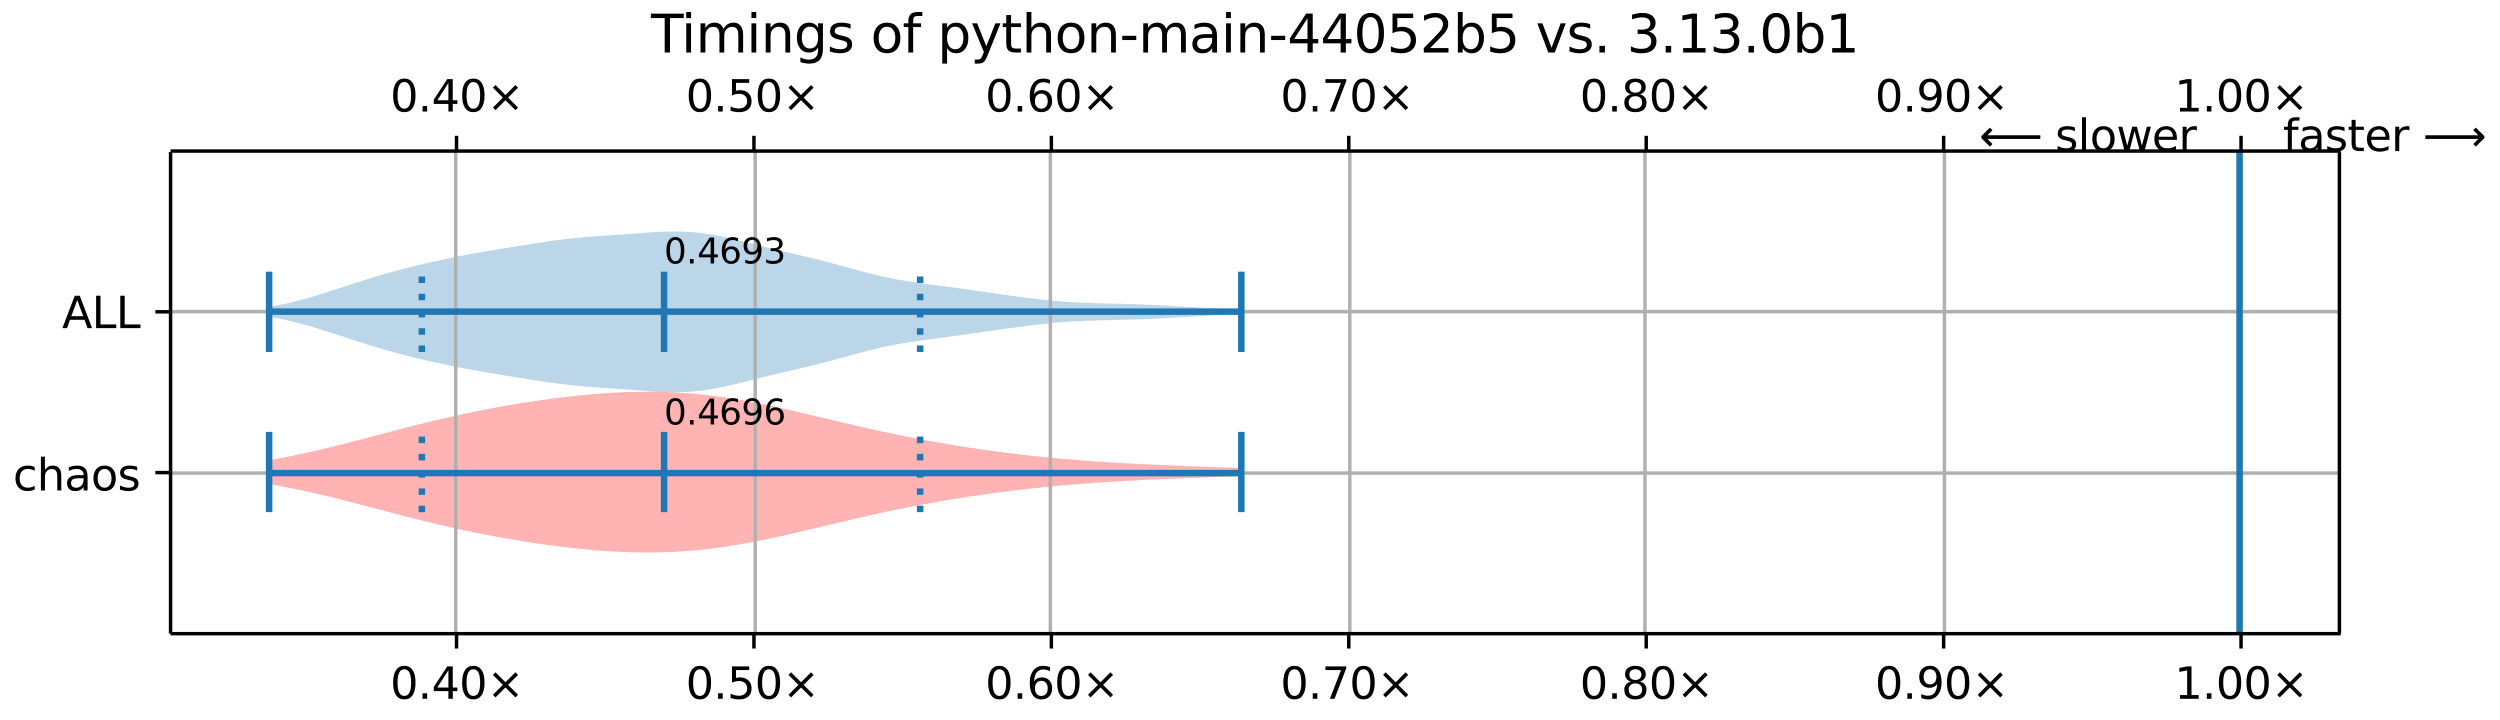 <?xml version="1.0" encoding="UTF-8"?>
<!DOCTYPE svg  PUBLIC '-//W3C//DTD SVG 1.1//EN'  'http://www.w3.org/Graphics/SVG/1.1/DTD/svg11.dtd'>
<svg width="576pt" height="166pt" version="1.1" viewBox="0 0 576 166" xmlns="http://www.w3.org/2000/svg" xmlns:xlink="http://www.w3.org/1999/xlink">
<defs>
<style type="text/css">*{stroke-linejoin: round; stroke-linecap: butt}</style>
</defs>
<path d="m0 166h576v-166h-576z" fill="#fff"/>
<path d="m39.3 146h500v-111h-500z" fill="#fff"/>
<path d="m62 106v5.53l2.27 0.401 2.27 0.433 2.27 0.464 2.27 0.492 2.27 0.518 2.27 0.541 2.27 0.56 2.27 0.575 2.27 0.587 2.27 0.594 9.06 2.37 2.27 0.573 2.27 0.56 2.27 0.544 2.27 0.528 2.27 0.51 2.27 0.491 2.27 0.471 2.27 0.452 2.27 0.431 2.27 0.411 2.27 0.39 2.27 0.369 2.27 0.348 2.27 0.326 2.27 0.304 2.27 0.281 2.27 0.256 2.27 0.231 2.27 0.204 2.27 0.175 2.27 0.144 2.27 0.111 2.27 0.075 2.27 0.038 2.27-0.002 2.27-0.044 2.27-0.087 2.27-0.131 2.27-0.175 2.27-0.22 2.27-0.263 2.27-0.305 2.27-0.345 2.27-0.382 2.27-0.416 2.27-0.446 2.27-0.472 2.27-0.494 2.27-0.511 11.3-2.67 2.27-0.533 2.27-0.525 2.27-0.514 2.27-0.502 2.27-0.488 2.27-0.472 2.27-0.456 2.27-0.439 2.27-0.422 2.27-0.405 2.27-0.389 2.27-0.372 2.27-0.356 2.27-0.34 2.27-0.325 2.27-0.309 2.27-0.294 2.27-0.278 2.27-0.263 2.27-0.247 2.27-0.232 2.27-0.217 2.27-0.202 2.27-0.188 2.27-0.174 2.27-0.162 2.27-0.15 2.27-0.139 2.27-0.129 2.27-0.12 2.27-0.113 2.27-0.106 2.27-0.1 2.27-0.095 2.27-0.091 2.27-0.087 2.27-0.085 2.27-0.082 2.27-0.081 2.27-0.079 2.27-0.078v-1.83l-2.27-0.078-2.27-0.079-2.27-0.081-2.27-0.082-2.27-0.085-2.27-0.087-2.27-0.091-2.27-0.095-2.27-0.1-2.27-0.106-2.27-0.113-2.27-0.12-2.27-0.129-2.27-0.139-2.27-0.15-2.27-0.162-2.27-0.174-2.27-0.188-2.27-0.202-2.27-0.217-2.27-0.232-2.27-0.247-2.27-0.263-2.27-0.278-2.27-0.294-2.27-0.309-2.27-0.325-2.27-0.34-2.27-0.356-2.27-0.372-2.27-0.389-2.27-0.405-2.27-0.422-2.27-0.439-2.27-0.456-2.27-0.472-2.27-0.488-2.27-0.502-2.27-0.514-2.27-0.525-2.27-0.533-2.27-0.538-6.8-1.61-2.27-0.524-2.27-0.511-2.27-0.494-2.27-0.472-2.27-0.446-2.27-0.416-2.27-0.382-2.27-0.345-2.27-0.305-2.27-0.263-2.27-0.22-2.27-0.175-2.27-0.131-2.27-0.087-2.27-0.044-2.27-0.002-2.27 0.038-2.27 0.075-2.27 0.111-2.27 0.144-2.27 0.175-2.27 0.204-2.27 0.231-2.27 0.256-2.27 0.281-2.27 0.304-2.27 0.326-2.27 0.348-2.27 0.369-2.27 0.39-2.27 0.411-2.27 0.431-2.27 0.452-2.27 0.471-2.27 0.491-2.27 0.51-2.27 0.528-2.27 0.544-2.27 0.56-4.53 1.16-9.06 2.38-2.27 0.587-2.27 0.575-2.27 0.56-2.27 0.541-2.27 0.518-2.27 0.492-2.27 0.464-2.27 0.433-2.27 0.401z" clip-path="url(#b)" fill="#f00" fill-opacity=".3"/>
<path d="m62 70.7v2.29l2.27 0.409 2.27 0.487 2.27 0.56 2.27 0.624 2.27 0.676 2.27 0.714 2.27 0.736 4.53 1.48 2.27 0.717 2.27 0.689 2.27 0.657 2.27 0.624 2.27 0.592 2.27 0.563 2.27 0.537 2.27 0.513 2.27 0.49 2.27 0.467 2.27 0.443 2.27 0.419 2.27 0.399 6.8 1.12 4.53 0.717 2.27 0.342 2.27 0.32 2.27 0.29 2.27 0.253 2.27 0.214 2.27 0.181 4.53 0.31 2.27 0.156 2.27 0.167 2.27 0.171 2.27 0.16 2.27 0.123 2.27 0.059 2.27-0.029 2.27-0.132 2.27-0.24 2.27-0.342 2.27-0.431 2.27-0.5 2.27-0.548 4.53-1.15 2.27-0.564 2.27-0.546 2.27-0.531 4.53-1.06 2.27-0.558 2.27-0.587 2.27-0.613 2.27-0.626 2.27-0.621 2.27-0.595 2.27-0.55 2.27-0.493 2.27-0.432 2.27-0.377 2.27-0.335 2.27-0.31 6.8-0.91 9.06-1.29 2.27-0.319 2.27-0.311 2.27-0.297 2.27-0.277 2.27-0.249 2.27-0.216 2.27-0.178 2.27-0.139 2.27-0.104 2.27-0.075 2.27-0.057 4.53-0.105 2.27-0.067 2.27-0.085 2.27-0.103 13.6-0.773 2.27-0.123 2.27-0.118 2.27-0.11v-0.89l-2.27-0.11-2.27-0.118-2.27-0.123-2.27-0.128-2.27-0.132-6.8-0.395-2.27-0.118-2.27-0.103-2.27-0.085-2.27-0.067-4.53-0.105-2.27-0.057-2.27-0.075-2.27-0.104-2.27-0.139-2.27-0.178-2.27-0.216-2.27-0.249-2.27-0.277-2.27-0.297-2.27-0.311-2.27-0.319-2.27-0.324-6.8-0.966-6.8-0.91-2.27-0.31-2.27-0.335-2.27-0.377-2.27-0.432-2.27-0.493-2.27-0.55-2.27-0.595-2.27-0.621-2.27-0.626-2.27-0.613-2.27-0.587-2.27-0.558-6.8-1.59-2.27-0.546-2.27-0.564-4.53-1.15-2.27-0.548-2.27-0.5-2.27-0.431-2.27-0.342-2.27-0.24-2.27-0.132-2.27-0.029-2.27 0.059-2.27 0.123-2.27 0.16-2.27 0.171-2.27 0.167-2.27 0.156-4.53 0.31-2.27 0.181-2.27 0.214-2.27 0.253-2.27 0.29-2.27 0.32-2.27 0.342-6.8 1.08-4.53 0.756-2.27 0.399-2.27 0.419-2.27 0.443-2.27 0.467-2.27 0.49-2.27 0.513-2.27 0.537-2.27 0.563-2.27 0.592-2.27 0.624-2.27 0.657-2.27 0.689-2.27 0.717-4.53 1.48-2.27 0.736-2.27 0.714-2.27 0.676-2.27 0.624-2.27 0.56-2.27 0.487-2.27 0.409z" clip-path="url(#b)" fill="#1f77b4" fill-opacity=".3"/>
<path d="m105 146v-111" clip-path="url(#b)" fill="none" stroke="#b0b0b0" stroke-linecap="square" stroke-width=".8"/>
<defs>
<path id="e" d="m0 0v3.5" stroke="#000" stroke-width=".8"/>
</defs>
<use x="105.184" y="145.922" stroke="#000000" stroke-width=".8" xlink:href="#e"/>
<defs>
<path id="f" d="m0 0v-3.5" stroke="#000" stroke-width=".8"/>
</defs>
<use x="105.184" y="34.796" stroke="#000000" stroke-width=".8" xlink:href="#f"/>
<g transform="translate(89.9 161) scale(.1 -.1)">
<defs>
<path id="a" transform="scale(.016)" d="m2034 4250q-487 0-733-480-245-479-245-1442 0-959 245-1439 246-480 733-480 491 0 736 480 246 480 246 1439 0 963-246 1442-245 480-736 480zm0 500q785 0 1199-621 414-620 414-1801 0-1178-414-1799-414-620-1199-620-784 0-1198 620-414 621-414 1799 0 1181 414 1801 414 621 1198 621z"/>
<path id="c" transform="scale(.016)" d="m684 794h660v-794h-660v794z"/>
<path id="g" transform="scale(.016)" d="m2419 4116-1594-2491h1594v2491zm-166 550h794v-3041h666v-525h-666v-1100h-628v1100h-2106v609l1940 2957z"/>
<path id="d" transform="scale(.016)" d="m4488 3438-1429-1435 1429-1428-372-378-1435 1434-1434-1434-369 378 1425 1428-1425 1435 369 378 1434-1435 1435 1435 372-378z"/>
</defs>
<use xlink:href="#a"/>
<use x="63.623" xlink:href="#c"/>
<use x="95.41" xlink:href="#g"/>
<use x="159.033" xlink:href="#a"/>
<use x="222.656" xlink:href="#d"/>
</g>
<g transform="translate(89.9 25.7) scale(.1 -.1)">
<use xlink:href="#a"/>
<use x="63.623" xlink:href="#c"/>
<use x="95.41" xlink:href="#g"/>
<use x="159.033" xlink:href="#a"/>
<use x="222.656" xlink:href="#d"/>
</g>
<path d="m174 146v-111" clip-path="url(#b)" fill="none" stroke="#b0b0b0" stroke-linecap="square" stroke-width=".8"/>
<use x="173.71" y="145.922" stroke="#000000" stroke-width=".8" xlink:href="#e"/>
<use x="173.71" y="34.796" stroke="#000000" stroke-width=".8" xlink:href="#f"/>
<g transform="translate(158 161) scale(.1 -.1)">
<defs>
<path id="l" transform="scale(.016)" d="m691 4666h2478v-532h-1900v-1143q137 47 274 70 138 23 276 23 781 0 1237-428 457-428 457-1159 0-753-469-1171-469-417-1322-417-294 0-599 50-304 50-629 150v635q281-153 581-228t634-75q541 0 856 284 316 284 316 772 0 487-316 771-315 285-856 285-253 0-505-56-251-56-513-175v2344z"/>
</defs>
<use xlink:href="#a"/>
<use x="63.623" xlink:href="#c"/>
<use x="95.41" xlink:href="#l"/>
<use x="159.033" xlink:href="#a"/>
<use x="222.656" xlink:href="#d"/>
</g>
<g transform="translate(158 25.7) scale(.1 -.1)">
<use xlink:href="#a"/>
<use x="63.623" xlink:href="#c"/>
<use x="95.41" xlink:href="#l"/>
<use x="159.033" xlink:href="#a"/>
<use x="222.656" xlink:href="#d"/>
</g>
<path d="m242 146v-111" clip-path="url(#b)" fill="none" stroke="#b0b0b0" stroke-linecap="square" stroke-width=".8"/>
<use x="242.235" y="145.922" stroke="#000000" stroke-width=".8" xlink:href="#e"/>
<use x="242.235" y="34.796" stroke="#000000" stroke-width=".8" xlink:href="#f"/>
<g transform="translate(227 161) scale(.1 -.1)">
<defs>
<path id="i" transform="scale(.016)" d="m2113 2584q-425 0-674-291-248-290-248-796 0-503 248-796 249-292 674-292t673 292q248 293 248 796 0 506-248 796-248 291-673 291zm1253 1979v-575q-238 112-480 171-242 60-480 60-625 0-955-422-329-422-376-1275 184 272 462 417 279 145 613 145 703 0 1111-427 408-426 408-1160 0-719-425-1154-425-434-1131-434-810 0-1238 620-428 621-428 1799 0 1106 525 1764t1409 658q238 0 480-47t505-140z"/>
</defs>
<use xlink:href="#a"/>
<use x="63.623" xlink:href="#c"/>
<use x="95.41" xlink:href="#i"/>
<use x="159.033" xlink:href="#a"/>
<use x="222.656" xlink:href="#d"/>
</g>
<g transform="translate(227 25.7) scale(.1 -.1)">
<use xlink:href="#a"/>
<use x="63.623" xlink:href="#c"/>
<use x="95.41" xlink:href="#i"/>
<use x="159.033" xlink:href="#a"/>
<use x="222.656" xlink:href="#d"/>
</g>
<path d="m311 146v-111" clip-path="url(#b)" fill="none" stroke="#b0b0b0" stroke-linecap="square" stroke-width=".8"/>
<use x="310.761" y="145.922" stroke="#000000" stroke-width=".8" xlink:href="#e"/>
<use x="310.761" y="34.796" stroke="#000000" stroke-width=".8" xlink:href="#f"/>
<g transform="translate(295 161) scale(.1 -.1)">
<defs>
<path id="ab" transform="scale(.016)" d="m525 4666h3e3v-269l-1694-4397h-659l1594 4134h-2241v532z"/>
</defs>
<use xlink:href="#a"/>
<use x="63.623" xlink:href="#c"/>
<use x="95.41" xlink:href="#ab"/>
<use x="159.033" xlink:href="#a"/>
<use x="222.656" xlink:href="#d"/>
</g>
<g transform="translate(295 25.7) scale(.1 -.1)">
<use xlink:href="#a"/>
<use x="63.623" xlink:href="#c"/>
<use x="95.41" xlink:href="#ab"/>
<use x="159.033" xlink:href="#a"/>
<use x="222.656" xlink:href="#d"/>
</g>
<path d="m379 146v-111" clip-path="url(#b)" fill="none" stroke="#b0b0b0" stroke-linecap="square" stroke-width=".8"/>
<use x="379.287" y="145.922" stroke="#000000" stroke-width=".8" xlink:href="#e"/>
<use x="379.287" y="34.796" stroke="#000000" stroke-width=".8" xlink:href="#f"/>
<g transform="translate(364 161) scale(.1 -.1)">
<defs>
<path id="aa" transform="scale(.016)" d="m2034 2216q-450 0-708-241-257-241-257-662 0-422 257-663 258-241 708-241t709 242q260 243 260 662 0 421-258 662-257 241-711 241zm-631 268q-406 100-633 378-226 279-226 679 0 559 398 884 399 325 1092 325 697 0 1094-325t397-884q0-400-227-679-226-278-629-378 456-106 710-416 255-309 255-755 0-679-414-1042-414-362-1186-362-771 0-1186 362-414 363-414 1042 0 446 256 755 257 310 713 416zm-231 997q0-362 226-565 227-203 636-203 407 0 636 203 230 203 230 565 0 363-230 566-229 203-636 203-409 0-636-203-226-203-226-566z"/>
</defs>
<use xlink:href="#a"/>
<use x="63.623" xlink:href="#c"/>
<use x="95.41" xlink:href="#aa"/>
<use x="159.033" xlink:href="#a"/>
<use x="222.656" xlink:href="#d"/>
</g>
<g transform="translate(364 25.7) scale(.1 -.1)">
<use xlink:href="#a"/>
<use x="63.623" xlink:href="#c"/>
<use x="95.41" xlink:href="#aa"/>
<use x="159.033" xlink:href="#a"/>
<use x="222.656" xlink:href="#d"/>
</g>
<path d="m448 146v-111" clip-path="url(#b)" fill="none" stroke="#b0b0b0" stroke-linecap="square" stroke-width=".8"/>
<use x="447.812" y="145.922" stroke="#000000" stroke-width=".8" xlink:href="#e"/>
<use x="447.812" y="34.796" stroke="#000000" stroke-width=".8" xlink:href="#f"/>
<g transform="translate(432 161) scale(.1 -.1)">
<defs>
<path id="k" transform="scale(.016)" d="m703 97v575q238-113 481-172 244-59 479-59 625 0 954 420 330 420 377 1277-181-269-460-413-278-144-615-144-700 0-1108 423-408 424-408 1159 0 718 425 1152 425 435 1131 435 810 0 1236-621 427-620 427-1801 0-1103-524-1761-523-658-1407-658-238 0-482 47-243 47-506 141zm1256 1978q425 0 673 290 249 291 249 798 0 503-249 795-248 292-673 292t-673-292-248-795q0-507 248-798 248-290 673-290z"/>
</defs>
<use xlink:href="#a"/>
<use x="63.623" xlink:href="#c"/>
<use x="95.41" xlink:href="#k"/>
<use x="159.033" xlink:href="#a"/>
<use x="222.656" xlink:href="#d"/>
</g>
<g transform="translate(432 25.7) scale(.1 -.1)">
<use xlink:href="#a"/>
<use x="63.623" xlink:href="#c"/>
<use x="95.41" xlink:href="#k"/>
<use x="159.033" xlink:href="#a"/>
<use x="222.656" xlink:href="#d"/>
</g>
<path d="m516 146v-111" clip-path="url(#b)" fill="none" stroke="#b0b0b0" stroke-linecap="square" stroke-width=".8"/>
<use x="516.338" y="145.922" stroke="#000000" stroke-width=".8" xlink:href="#e"/>
<use x="516.338" y="34.796" stroke="#000000" stroke-width=".8" xlink:href="#f"/>
<g transform="translate(501 161) scale(.1 -.1)">
<defs>
<path id="m" transform="scale(.016)" d="m794 531h1031v3560l-1122-225v575l1116 225h631v-4135h1031v-531h-2687v531z"/>
</defs>
<use xlink:href="#m"/>
<use x="63.623" xlink:href="#c"/>
<use x="95.41" xlink:href="#a"/>
<use x="159.033" xlink:href="#a"/>
<use x="222.656" xlink:href="#d"/>
</g>
<g transform="translate(501 25.7) scale(.1 -.1)">
<use xlink:href="#m"/>
<use x="63.623" xlink:href="#c"/>
<use x="95.41" xlink:href="#a"/>
<use x="159.033" xlink:href="#a"/>
<use x="222.656" xlink:href="#d"/>
</g>
<path d="m39.3 109h500" clip-path="url(#b)" fill="none" stroke="#b0b0b0" stroke-linecap="square" stroke-width=".8"/>
<defs>
<path id="r" d="m0 0h-3.5" stroke="#000" stroke-width=".8"/>
</defs>
<use x="39.292" y="108.88" stroke="#000000" stroke-width=".8" xlink:href="#r"/>
<g transform="translate(3 113) scale(.1 -.1)">
<defs>
<path id="aj" transform="scale(.016)" d="m3122 3366v-538q-244 135-489 202t-495 67q-560 0-870-355-309-354-309-995t309-996q310-354 870-354 250 0 495 67t489 202v-532q-241-112-499-168-257-57-548-57-791 0-1257 497-465 497-465 1341 0 856 470 1346 471 491 1290 491 265 0 518-55 253-54 491-163z"/>
<path id="v" transform="scale(.016)" d="m3513 2113v-2113h-575v2094q0 497-194 743-194 247-581 247-466 0-735-297-269-296-269-809v-1978h-578v4863h578v-1907q207 316 486 472 280 156 646 156 603 0 912-373 310-373 310-1098z"/>
<path id="p" transform="scale(.016)" d="m2194 1759q-697 0-966-159t-269-544q0-306 202-486 202-179 548-179 479 0 768 339t289 901v128h-572zm1147 238v-2e3h-575v531q-197-318-491-470t-719-152q-537 0-855 302-317 302-317 808 0 590 395 890 396 300 1180 300h807v57q0 397-261 614t-733 217q-300 0-585-72-284-72-546-216v532q315 122 612 182 297 61 578 61 760 0 1135-394 375-393 375-1193z"/>
<path id="j" transform="scale(.016)" d="m1959 3097q-462 0-731-361t-269-989 267-989q268-361 733-361 460 0 728 362 269 363 269 988 0 622-269 986-268 364-728 364zm0 487q750 0 1178-488 429-487 429-1349 0-859-429-1349-428-489-1178-489-753 0-1180 489-426 490-426 1349 0 862 426 1349 427 488 1180 488z"/>
<path id="h" transform="scale(.016)" d="m2834 3397v-544q-243 125-506 187-262 63-544 63-428 0-642-131t-214-394q0-200 153-314t616-217l197-44q612-131 870-370t258-667q0-488-386-773-386-284-1061-284-281 0-586 55t-642 164v594q319-166 628-249 309-82 613-82 406 0 624 139 219 139 219 392 0 234-158 359-157 125-692 241l-200 47q-534 112-772 345-237 233-237 639 0 494 350 762 350 269 994 269 318 0 599-47 282-46 519-140z"/>
</defs>
<use xlink:href="#aj"/>
<use x="54.98" xlink:href="#v"/>
<use x="118.359" xlink:href="#p"/>
<use x="179.639" xlink:href="#j"/>
<use x="240.82" xlink:href="#h"/>
</g>
<path d="m39.3 71.8h500" clip-path="url(#b)" fill="none" stroke="#b0b0b0" stroke-linecap="square" stroke-width=".8"/>
<use x="39.292" y="71.838" stroke="#000000" stroke-width=".8" xlink:href="#r"/>
<g transform="translate(14.3 75.6) scale(.1 -.1)">
<defs>
<path id="al" transform="scale(.016)" d="m2188 4044-857-2322h1716l-859 2322zm-357 622h716l1778-4666h-656l-425 1197h-2103l-425-1197h-666l1781 4666z"/>
<path id="z" transform="scale(.016)" d="m628 4666h631v-4135h2272v-531h-2903v4666z"/>
</defs>
<use xlink:href="#al"/>
<use x="68.408" xlink:href="#z"/>
<use x="124.121" xlink:href="#z"/>
</g>
<path d="m516 146v-111" clip-path="url(#b)" fill="none" stroke="#1f77b4" stroke-linecap="square" stroke-width="1.5"/>
<g fill="none" stroke="#1f77b4" stroke-width="1.5">
<path d="m153 118v-18.5" clip-path="url(#b)"/>
<path d="m153 81.1v-18.5" clip-path="url(#b)"/>
</g>
<g fill="none" stroke="#1f77b4" stroke-width="1.5">
<path d="m286 118v-18.5" clip-path="url(#b)"/>
<path d="m286 81.1v-18.5" clip-path="url(#b)"/>
</g>
<g fill="none" stroke="#1f77b4" stroke-width="1.5">
<path d="m62 118v-18.5" clip-path="url(#b)"/>
<path d="m62 81.1v-18.5" clip-path="url(#b)"/>
</g>
<g fill="none" stroke="#1f77b4" stroke-width="1.5">
<path d="m62 109h224" clip-path="url(#b)"/>
<path d="m62 71.8h224" clip-path="url(#b)"/>
</g>
<g fill="none" stroke="#1f77b4" stroke-dasharray="1.5,2.475" stroke-width="1.5">
<path d="m97.2 118v-18.5" clip-path="url(#b)"/>
<path d="m212 118v-18.5" clip-path="url(#b)"/>
<path d="m97.2 81.1v-18.5" clip-path="url(#b)"/>
<path d="m212 81.1v-18.5" clip-path="url(#b)"/>
</g>
<path d="m39.3 146v-111" fill="none" stroke="#000" stroke-linecap="square" stroke-width=".8"/>
<path d="m539 146v-111" fill="none" stroke="#000" stroke-linecap="square" stroke-width=".8"/>
<path d="m39.3 146h500" fill="none" stroke="#000" stroke-linecap="square" stroke-width=".8"/>
<path d="m39.3 34.8h500" fill="none" stroke="#000" stroke-linecap="square" stroke-width=".8"/>
<g transform="translate(153 97.8) scale(.08 -.08)">
<use xlink:href="#a"/>
<use x="63.623" xlink:href="#c"/>
<use x="95.41" xlink:href="#g"/>
<use x="159.033" xlink:href="#i"/>
<use x="222.656" xlink:href="#k"/>
<use x="286.279" xlink:href="#i"/>
</g>
<g transform="translate(153 60.7) scale(.08 -.08)">
<defs>
<path id="q" transform="scale(.016)" d="m2597 2516q453-97 707-404 255-306 255-756 0-690-475-1069-475-378-1350-378-293 0-604 58t-642 174v609q262-153 574-231 313-78 654-78 593 0 904 234t311 681q0 413-289 645-289 233-804 233h-544v519h569q465 0 712 186t247 536q0 359-255 551-254 193-729 193-260 0-557-57-297-56-653-174v562q360 100 674 150t592 50q719 0 1137-327 419-326 419-882 0-388-222-655t-631-370z"/>
</defs>
<use xlink:href="#a"/>
<use x="63.623" xlink:href="#c"/>
<use x="95.41" xlink:href="#g"/>
<use x="159.033" xlink:href="#i"/>
<use x="222.656" xlink:href="#k"/>
<use x="286.279" xlink:href="#q"/>
</g>
<g transform="translate(526 34.8) scale(.1 -.1)">
<defs>
<path id="w" transform="scale(.016)" d="m2375 4863v-479h-550q-309 0-430-125-120-125-120-450v-309h947v-447h-947v-3053h-578v3053h-550v447h550v244q0 584 272 851 272 268 862 268h544z"/>
<path id="s" transform="scale(.016)" d="m1172 4494v-994h1184v-447h-1184v-1900q0-428 117-550t477-122h590v-481h-590q-666 0-919 248-253 249-253 905v1900h-422v447h422v994h578z"/>
<path id="x" transform="scale(.016)" d="m3597 1894v-281h-2644q38-594 358-905t892-311q331 0 642 81t618 244v-544q-310-131-635-200t-659-69q-838 0-1327 487-489 488-489 1320 0 859 464 1363 464 505 1252 505 706 0 1117-455 411-454 411-1235zm-575 169q-6 471-264 752-258 282-683 282-481 0-770-272t-333-766l2050 4z"/>
<path id="t" transform="scale(.016)" d="m2631 2963q-97 56-211 82-114 27-251 27-488 0-749-317t-261-911v-1844h-578v3500h578v-544q182 319 472 473 291 155 707 155 59 0 131-8 72-7 159-23l3-590z"/>
<path id="an" transform="scale(.016)" d="m8863 2147v-281l-1229-1228-375 375 729 728h-7622v531h7622l-729 728 375 375 1229-1228z"/>
</defs>
<use xlink:href="#w"/>
<use x="35.205" xlink:href="#p"/>
<use x="96.484" xlink:href="#h"/>
<use x="148.584" xlink:href="#s"/>
<use x="187.793" xlink:href="#x"/>
<use x="249.316" xlink:href="#t"/>
<use x="290.43" xlink:href="#DejaVuSans-20"/>
<use x="322.217" xlink:href="#an"/>
</g>
<g transform="translate(456 34.8) scale(.1 -.1)">
<defs>
<path id="ao" transform="scale(.016)" d="m313 1866v281l1228 1228 375-375-728-728h7621v-531h-7621l728-728-375-375-1228 1228z"/>
<path id="ah" transform="scale(.016)" d="m603 4863h575v-4863h-575v4863z"/>
<path id="ae" transform="scale(.016)" d="m269 3500h575l719-2731 715 2731h678l719-2731 716 2731h575l-916-3500h-678l-753 2869-756-2869h-679l-915 3500z"/>
</defs>
<use xlink:href="#ao"/>
<use x="143.359" xlink:href="#DejaVuSans-20"/>
<use x="175.146" xlink:href="#h"/>
<use x="227.246" xlink:href="#ah"/>
<use x="255.029" xlink:href="#j"/>
<use x="316.211" xlink:href="#ae"/>
<use x="397.998" xlink:href="#x"/>
<use x="459.521" xlink:href="#t"/>
</g>
<g transform="translate(150 12.1) scale(.12 -.12)">
<defs>
<path id="ak" transform="scale(.016)" d="m-19 4666h3947v-532h-1656v-4134h-634v4134h-1657v532z"/>
<path id="o" transform="scale(.016)" d="m603 3500h575v-3500h-575v3500zm0 1363h575v-729h-575v729z"/>
<path id="u" transform="scale(.016)" d="m3328 2828q216 388 516 572t706 184q547 0 844-383 297-382 297-1088v-2113h-578v2094q0 503-179 746-178 244-543 244-447 0-707-297-259-296-259-809v-1978h-578v2094q0 506-178 748t-550 242q-441 0-701-298-259-298-259-808v-1978h-578v3500h578v-544q197 322 472 475t653 153q382 0 649-194 267-193 395-562z"/>
<path id="n" transform="scale(.016)" d="m3513 2113v-2113h-575v2094q0 497-194 743-194 247-581 247-466 0-735-297-269-296-269-809v-1978h-578v3500h578v-544q207 316 486 472 280 156 646 156 603 0 912-373 310-373 310-1098z"/>
<path id="ai" transform="scale(.016)" d="m2906 1791q0 625-258 968-257 344-723 344-462 0-720-344-258-343-258-968 0-622 258-966t720-344q466 0 723 344 258 344 258 966zm575-1357q0-893-397-1329-396-436-1215-436-303 0-572 45t-522 139v559q253-137 500-202 247-66 503-66 566 0 847 295t281 892v285q-178-310-456-463t-666-153q-643 0-1037 490-394 491-394 1301 0 812 394 1302 394 491 1037 491 388 0 666-153t456-462v531h575v-3066z"/>
<path id="ag" transform="scale(.016)" d="m1159 525v-1856h-578v4831h578v-531q182 312 458 463 277 152 661 152 638 0 1036-506 399-506 399-1331t-399-1332q-398-506-1036-506-384 0-661 152-276 152-458 464zm1957 1222q0 634-261 995t-717 361q-457 0-718-361t-261-995 261-995 718-361q456 0 717 361t261 995z"/>
<path id="ad" transform="scale(.016)" d="m2059-325q-243-625-475-815-231-191-618-191h-460v481h338q237 0 368 113 132 112 291 531l103 262-1415 3444h609l1094-2737 1094 2737h609l-1538-3825z"/>
<path id="ac" transform="scale(.016)" d="m313 2009h1684v-512h-1684v512z"/>
<path id="am" transform="scale(.016)" d="m1228 531h2203v-531h-2962v531q359 372 979 998 621 627 780 809 303 340 423 576 121 236 121 464 0 372-261 606-261 235-680 235-297 0-627-103-329-103-704-313v638q381 153 712 231 332 78 607 78 725 0 1156-363 431-362 431-968 0-288-108-546-107-257-392-607-78-91-497-524-418-433-1181-1211z"/>
<path id="y" transform="scale(.016)" d="m3116 1747q0 634-261 995t-717 361q-457 0-718-361t-261-995 261-995 718-361q456 0 717 361t261 995zm-1957 1222q182 312 458 463 277 152 661 152 638 0 1036-506 399-506 399-1331t-399-1332q-398-506-1036-506-384 0-661 152-276 152-458 464v-525h-578v4863h578v-1894z"/>
<path id="af" transform="scale(.016)" d="m191 3500h609l1094-2937 1094 2937h609l-1313-3500h-781l-1312 3500z"/>
</defs>
<use xlink:href="#ak"/>
<use x="57.959" xlink:href="#o"/>
<use x="85.742" xlink:href="#u"/>
<use x="183.154" xlink:href="#o"/>
<use x="210.938" xlink:href="#n"/>
<use x="274.316" xlink:href="#ai"/>
<use x="337.793" xlink:href="#h"/>
<use x="389.893" xlink:href="#DejaVuSans-20"/>
<use x="421.68" xlink:href="#j"/>
<use x="482.861" xlink:href="#w"/>
<use x="518.066" xlink:href="#DejaVuSans-20"/>
<use x="549.854" xlink:href="#ag"/>
<use x="613.33" xlink:href="#ad"/>
<use x="672.51" xlink:href="#s"/>
<use x="711.719" xlink:href="#v"/>
<use x="775.098" xlink:href="#j"/>
<use x="836.279" xlink:href="#n"/>
<use x="899.658" xlink:href="#ac"/>
<use x="935.742" xlink:href="#u"/>
<use x="1033.154" xlink:href="#p"/>
<use x="1094.434" xlink:href="#o"/>
<use x="1122.217" xlink:href="#n"/>
<use x="1185.596" xlink:href="#ac"/>
<use x="1221.68" xlink:href="#g"/>
<use x="1285.303" xlink:href="#g"/>
<use x="1348.926" xlink:href="#a"/>
<use x="1412.549" xlink:href="#l"/>
<use x="1476.172" xlink:href="#am"/>
<use x="1539.795" xlink:href="#y"/>
<use x="1603.271" xlink:href="#l"/>
<use x="1666.895" xlink:href="#DejaVuSans-20"/>
<use x="1698.682" xlink:href="#af"/>
<use x="1757.861" xlink:href="#h"/>
<use x="1809.961" xlink:href="#c"/>
<use x="1841.748" xlink:href="#DejaVuSans-20"/>
<use x="1873.535" xlink:href="#q"/>
<use x="1937.158" xlink:href="#c"/>
<use x="1968.945" xlink:href="#m"/>
<use x="2032.568" xlink:href="#q"/>
<use x="2096.191" xlink:href="#c"/>
<use x="2127.979" xlink:href="#a"/>
<use x="2191.602" xlink:href="#y"/>
<use x="2255.078" xlink:href="#m"/>
</g>
<defs>
<clipPath id="b">
<rect x="39.3" y="34.8" width="500" height="111"/>
</clipPath>
</defs>
</svg>
